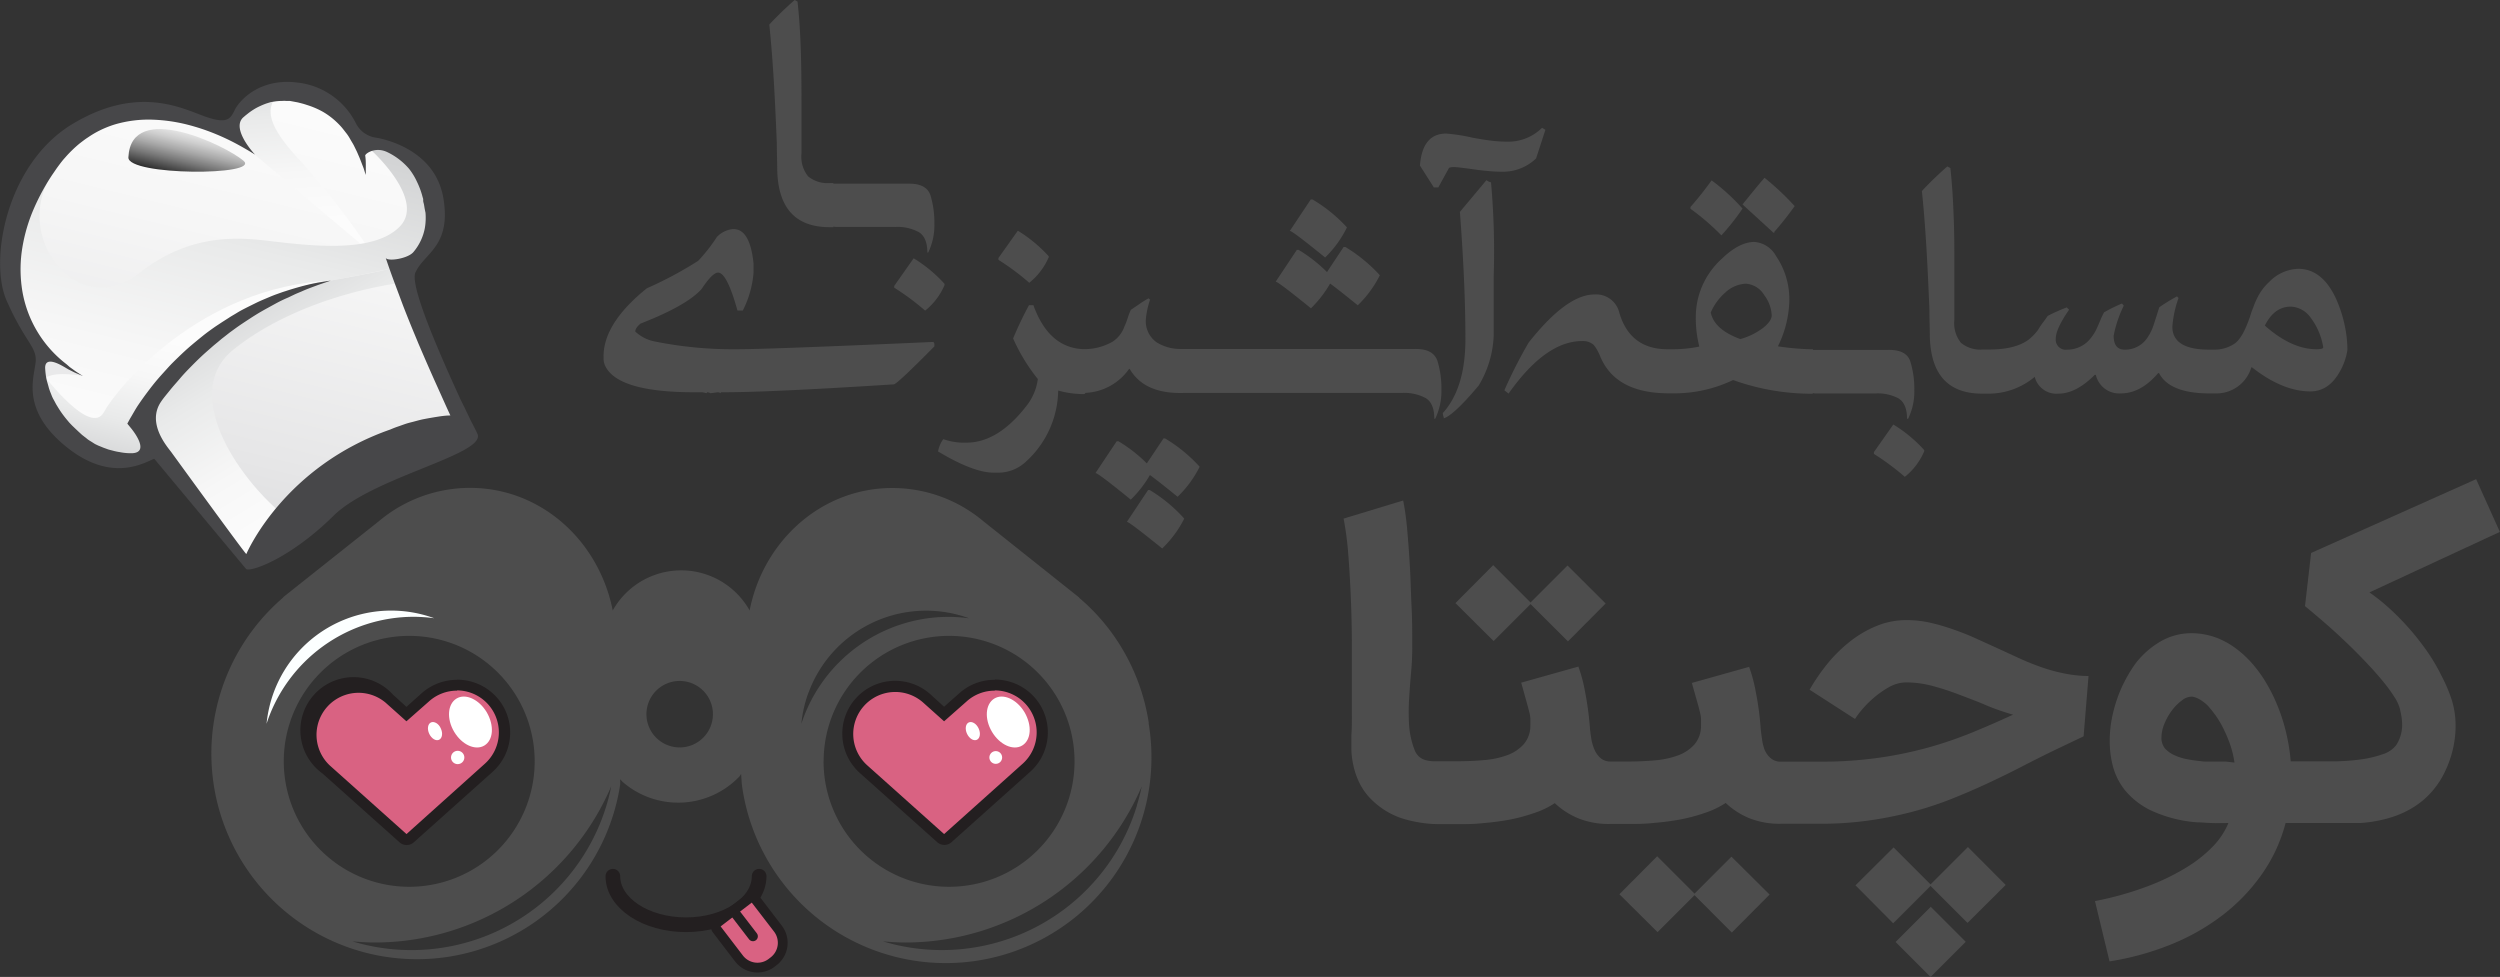 <svg xmlns="http://www.w3.org/2000/svg" xmlns:xlink="http://www.w3.org/1999/xlink" viewBox="0 0 376.02 146.94"><rect x="0" y="0" width="376.02" height="146.94" fill="#333333" stroke="none"/><defs><linearGradient id="linear-gradient" x1="228.43" y1="-79.87" x2="157.06" y2="-8.49" gradientTransform="translate(-108.62 199.63) rotate(-31.26)" gradientUnits="userSpaceOnUse"><stop offset="0" stop-color="#fcfcfc"/><stop offset="0.24" stop-color="#f6f6f6"/><stop offset="0.56" stop-color="#e6e6e7"/><stop offset="0.92" stop-color="#cacbcd"/><stop offset="1" stop-color="#c3c4c6"/></linearGradient><linearGradient id="linear-gradient-2" x1="217.85" y1="-62.03" x2="231.55" y2="-88.93" gradientTransform="translate(-108.62 199.63) rotate(-31.26)" gradientUnits="userSpaceOnUse"><stop offset="0" stop-color="#fcfcfc"/><stop offset="0.25" stop-color="#f7f7f7"/><stop offset="0.54" stop-color="#e9eaea"/><stop offset="0.84" stop-color="#d2d3d4"/><stop offset="1" stop-color="#c3c4c6"/></linearGradient><linearGradient id="linear-gradient-3" x1="181.77" y1="-41.6" x2="226.37" y2="-86.2" xlink:href="#linear-gradient-2"/><linearGradient id="linear-gradient-4" x1="193.25" y1="-55.83" x2="175.76" y2="-38.34" xlink:href="#linear-gradient-2"/><linearGradient id="linear-gradient-5" x1="202.03" y1="-24.18" x2="202.03" y2="-66.99" xlink:href="#linear-gradient-2"/><linearGradient id="linear-gradient-6" x1="212.49" y1="-83.73" x2="205.28" y2="-76.51" gradientTransform="translate(-108.62 199.63) rotate(-31.26)" gradientUnits="userSpaceOnUse"><stop offset="0" stop-color="#fff"/><stop offset="0.09" stop-color="#f9f9f9"/><stop offset="0.22" stop-color="#e9e9e9"/><stop offset="0.36" stop-color="#cecece"/><stop offset="0.51" stop-color="#a8a8a8"/><stop offset="0.67" stop-color="#777"/><stop offset="0.84" stop-color="#3c3c3c"/><stop offset="0.99"/></linearGradient></defs><title>Asset 70</title><g style="isolation:isolate"><g id="Layer_2" data-name="Layer 2"><g id="Layer_2-2" data-name="Layer 2"><polygon points="230.21 90.86 235.83 96.47 241.5 90.77 235.77 85.06 230.21 90.62 224.59 85 218.91 90.71 224.65 96.42 230.21 90.86" style="fill:#4d4d4d"/><polygon points="254.87 134.41 249.25 128.79 243.57 134.5 249.31 140.2 254.87 134.64 260.48 140.26 266.16 134.55 260.42 128.85 254.87 134.41" style="fill:#4d4d4d"/><rect x="286.64" y="137.94" width="7.49" height="7.44" transform="translate(-15.12 246.83) rotate(-45)" style="fill:#4d4d4d"/><path d="M306.9,100.3c-1.12-.4-2.21-.84-3.27-1.33l-3.18-1.46c-1.1-.51-2.21-1-3.34-1.52s-2.26-.95-3.41-1.35a31,31,0,0,0-3.48-1,16.47,16.47,0,0,0-3.48-.37,11.7,11.7,0,0,0-4.51.89,16.42,16.42,0,0,0-4,2.35,21.46,21.46,0,0,0-3.39,3.35,29.43,29.43,0,0,0-2.66,3.88l6.83,4.4a12,12,0,0,1,.9-1.23,15.24,15.24,0,0,1,1.79-1.84,13.69,13.69,0,0,1,2.37-1.69,5.32,5.32,0,0,1,2.66-.74,15.34,15.34,0,0,1,4,.55c1.34.36,2.68.8,4,1.31s2.7,1,4.05,1.6a36.47,36.47,0,0,0,4,1.39q-3,1.39-6.14,2.68a60.8,60.8,0,0,1-6.6,2.26,58.69,58.69,0,0,1-7.5,1.55,61.07,61.07,0,0,1-8.79.58h-5.89a2.25,2.25,0,0,1-1.53-.52,3.48,3.48,0,0,1-.94-1.32A7.65,7.65,0,0,1,265,111q-.15-.94-.21-1.83a44.57,44.57,0,0,0-.71-5.12,22.74,22.74,0,0,0-1-3.75l-8.61,2.42c.34,1.2.6,2.14.79,2.8s.33,1.19.42,1.59a5.29,5.29,0,0,1,.17,1c0,.28,0,.64,0,1.08a4.29,4.29,0,0,1-1,2.79,6.13,6.13,0,0,1-2.44,1.63,13.17,13.17,0,0,1-3.47.75c-1.31.12-2.68.18-4.1.18h-2.57a2.29,2.29,0,0,1-1.54-.52,3.58,3.58,0,0,1-.93-1.32,7.17,7.17,0,0,1-.48-1.74q-.15-.94-.21-1.83a46.89,46.89,0,0,0-.71-5.12,22.62,22.62,0,0,0-1-3.75l-8.6,2.42c.34,1.2.6,2.14.78,2.8s.33,1.19.43,1.59a5.29,5.29,0,0,1,.17,1c0,.28,0,.64,0,1.08a4.29,4.29,0,0,1-1,2.79,6.13,6.13,0,0,1-2.44,1.63,13.17,13.17,0,0,1-3.47.75c-1.31.12-2.68.18-4.1.18h-1.7a2.4,2.4,0,0,0-.28,0h-.26c-.52,0-1,0-1.41,0a5.3,5.3,0,0,1-1.17-.19,2.66,2.66,0,0,1-.93-.52,2.63,2.63,0,0,1-.66-1,12.86,12.86,0,0,1-.82-3.71,32.16,32.16,0,0,1,0-3.93c.08-1.35.18-2.73.31-4.14a41.07,41.07,0,0,0,.16-4.33c0-1.67,0-3.49-.1-5.44s-.13-3.89-.24-5.82-.24-3.78-.4-5.55a41.74,41.74,0,0,0-.62-4.59L202.09,78a48.56,48.56,0,0,1,.7,5.35q.24,3.08.38,6.4t.16,6.67q0,3.33,0,6.12c0,1.85,0,3.46,0,4.83s0,2.42-.07,3.15v.44c0,.53,0,1.17,0,1.92a13.06,13.06,0,0,0,.33,2.38,11.42,11.42,0,0,0,.91,2.56,9.24,9.24,0,0,0,1.82,2.48,11.75,11.75,0,0,0,4.49,2.77,19.23,19.23,0,0,0,5.84.89h2.38c1.34,0,2.7,0,4.08-.16a39.35,39.35,0,0,0,4-.53,26.36,26.36,0,0,0,3.68-1,12.78,12.78,0,0,0,3.06-1.47,11.75,11.75,0,0,0,3.48,2.26,12.27,12.27,0,0,0,4.86.87h2.54c1.34,0,2.7,0,4.08-.16a39.35,39.35,0,0,0,4-.53,26.51,26.51,0,0,0,3.69-1,13.16,13.16,0,0,0,3.06-1.47,11.57,11.57,0,0,0,3.47,2.26,12.27,12.27,0,0,0,4.86.87h5.86a51.43,51.43,0,0,0,7.33-.49,56.18,56.18,0,0,0,6.5-1.3,51.07,51.07,0,0,0,5.87-1.92c1.86-.74,3.68-1.52,5.44-2.34s3.49-1.66,5.19-2.54,3.4-1.73,5.11-2.56l4.2-2,.74-9.07a19.33,19.33,0,0,1-3.81-.42A25,25,0,0,1,306.9,100.3Z" style="fill:#4d4d4d"/><polygon points="290.37 133.02 284.81 127.46 279.08 133.16 284.75 138.87 290.37 133.25 295.93 138.81 301.67 133.1 295.99 127.4 290.37 133.02" style="fill:#4d4d4d"/><path d="M367.3,101.8A28.28,28.28,0,0,0,365.08,98a38.59,38.59,0,0,0-5.7-6.5,29.64,29.64,0,0,0-3-2.4L376,80l-3.57-7.93L347.61,83.17l-.92,8c1.11.91,2.21,1.84,3.32,2.81s2.15,1.94,3.16,2.91,1.95,1.93,2.84,2.87,1.67,1.82,2.36,2.66a23.08,23.08,0,0,1,1.7,2.31,6.53,6.53,0,0,1,.87,1.79c.1.43.19.85.26,1.25a8.32,8.32,0,0,1,.1,1.2,5.55,5.55,0,0,1-.89,3.1,4.13,4.13,0,0,1-2.08,1.39,16.73,16.73,0,0,1-3.22.76,34,34,0,0,1-3.71.29c-1.29,0-2.46,0-3.52,0h-3.34a28.24,28.24,0,0,0-.67-4.23,27.14,27.14,0,0,0-1.26-4,25.49,25.49,0,0,0-1.77-3.59,19.57,19.57,0,0,0-2.25-3.07q-4-4.38-9-4.38a9.24,9.24,0,0,0-4.45,1.14,12.87,12.87,0,0,0-3.89,3.35,19.93,19.93,0,0,0-1.55,2.49,19.14,19.14,0,0,0-1.26,2.88,20.9,20.9,0,0,0-.83,3.13,17.58,17.58,0,0,0-.29,3.21,14.8,14.8,0,0,0,.51,3.93,9.87,9.87,0,0,0,1.76,3.46,11.57,11.57,0,0,0,4.53,3.33,20,20,0,0,0,6.26,1.52c.61,0,1.35.08,2.22.11s1.73,0,2.57,0a11.26,11.26,0,0,1-2.36,3.55,20.27,20.27,0,0,1-4.22,3.29,34.25,34.25,0,0,1-5.94,2.81,48.6,48.6,0,0,1-7.55,2.09l2.19,9.07a41.83,41.83,0,0,0,9-2.45,33.19,33.19,0,0,0,7.8-4.35,28.18,28.18,0,0,0,6-6.15,23.85,23.85,0,0,0,3.68-7.86h1l9.55,0c.46,0,.92,0,1.39-.06a15.14,15.14,0,0,0,1.51-.21l0,0q7.06-1.22,10.14-6.71a16.86,16.86,0,0,0,1.39-3.41,15.48,15.48,0,0,0,.59-4.13,13.09,13.09,0,0,0-.52-3.81A22.16,22.16,0,0,0,367.3,101.8Zm-32.48,12.75h-1.34l-1.32,0c-.42,0-.81,0-1.16-.07-.66-.06-1.33-.15-2-.28a8.44,8.44,0,0,1-1.9-.59,4.33,4.33,0,0,1-1.44-1,2.49,2.49,0,0,1-.56-1.66,5.42,5.42,0,0,1,.46-2.13,8.74,8.74,0,0,1,1.14-2,7.21,7.21,0,0,1,1.46-1.46,2.46,2.46,0,0,1,1.44-.58,1.82,1.82,0,0,1,.6.12,3.67,3.67,0,0,1,.67.31,6.38,6.38,0,0,1,.63.43c.21.16.38.31.52.44.39.44.8.94,1.23,1.53a14.52,14.52,0,0,1,1.18,2,21.64,21.64,0,0,1,1,2.37,14.23,14.23,0,0,1,.65,2.72Z" style="fill:#4d4d4d"/><path d="M116.84,21.55c0,1.48.06,2.77.06,3.85q.13,8.76,7.87,8.77h.57v-.09l.36.05h9a6.76,6.76,0,0,1,3.49.78c.86.52,1.29,1.55,1.29,3.07h.13a9.34,9.34,0,0,0,.93-4.3,14.19,14.19,0,0,0-.59-4.3c-.4-1.21-1.53-1.8-3.39-1.75H125.34v-.1h-.47a4.61,4.61,0,0,1-3.32-1,4.72,4.72,0,0,1-1-3.45c0-.84,0-2.07,0-3.69s0-3.06,0-4.28q0-4.35-.1-7.41-.13-4.24-.5-7.47L119.53,0a50.24,50.24,0,0,0-3.82,3.69c.37,3.6.67,7.77.89,12.48C116.69,18,116.77,19.8,116.84,21.55Z" style="fill:#4d4d4d"/><path d="M134.5,43v.27a38,38,0,0,1,4.65,3.45,9.81,9.81,0,0,0,2.92-3.85V42.7a20.74,20.74,0,0,0-4.65-3.85Z" style="fill:#4d4d4d"/><path d="M110.82,52.53a59.57,59.57,0,0,1-12.49-1.2,6,6,0,0,1-2.78-1.46c0-.35.26-.75.79-1.2q6.91-2.69,9.17-5.18Q107.16,41,108,41q1.34,0,2.92,5.71h.8A15.17,15.17,0,0,0,113.34,41V39.64q-.53-5.18-3-5.18h-.13a3.82,3.82,0,0,0-2.4,1.2A24.31,24.31,0,0,1,105,39.24a57.55,57.55,0,0,1-7.71,4.12q-6.51,5.25-6.51,10.23V54a2.71,2.71,0,0,0,.4,1.32Q93.35,59,104.44,59h1.2l.66.14a.13.13,0,0,1,.14-.14,1,1,0,0,1,.39.14L108,59a1.05,1.05,0,0,1,.4.14c0-.09,0-.14.13-.14h.27q7.07,0,25.63-1.19c.31,0,2.35-1.91,6.11-5.71v-.4l-.13-.27Q115.6,52.53,110.82,52.53Z" style="fill:#4d4d4d"/><path d="M157.74,38.68v-.13a21.2,21.2,0,0,0-4.65-3.85l-2.92,4.11v.27a37.4,37.4,0,0,1,4.64,3.45A9.92,9.92,0,0,0,157.74,38.68Z" style="fill:#4d4d4d"/><path d="M172.94,73.71h-.26l-3.19,4.78c.26,0,2,1.33,5.31,4A16.28,16.28,0,0,0,178.12,78,22.87,22.87,0,0,0,172.94,73.71Z" style="fill:#4d4d4d"/><path d="M175.23,65.94H175l-2.51,3.76a21.49,21.49,0,0,0-4.27-3.33h-.26l-3.19,4.78q.4,0,5.31,4a17.23,17.23,0,0,0,2.88-3.7c.89.65,2.27,1.73,4.16,3.27a16.46,16.46,0,0,0,3.32-4.52A22.87,22.87,0,0,0,175.23,65.94Z" style="fill:#4d4d4d"/><path d="M202.59,34.2A22.6,22.6,0,0,0,197.41,30h-.26L194,34.73q.4,0,5.31,4A16.28,16.28,0,0,0,202.59,34.2Z" style="fill:#4d4d4d"/><path d="M200.06,42.65c.89.65,2.26,1.73,4.16,3.27a16.52,16.52,0,0,0,3.32-4.52,23.36,23.36,0,0,0-5.18-4.25h-.27l-2.5,3.77a22.15,22.15,0,0,0-4.27-3.34h-.26l-3.19,4.79c.26,0,2,1.32,5.31,4A17.3,17.3,0,0,0,200.06,42.65Z" style="fill:#4d4d4d"/><path d="M212.75,52.49H177.56l-.08,0a6.7,6.7,0,0,1-3.51-1,3.89,3.89,0,0,1-1.63-3.42,12.92,12.92,0,0,1,.64-3l-.24-.2a16.57,16.57,0,0,0-1.42.9l-.64.43-.59.4a10.63,10.63,0,0,0-.47,1.22l-.23.67-.27.63a4.52,4.52,0,0,1-1.76,2.26,8.55,8.55,0,0,1-4.51,1.13h0c-3.41-.17-5.89-2.36-7.42-6.61h-.66a55.07,55.07,0,0,0-2.39,5,27.38,27.38,0,0,0,3.72,6.11,8.26,8.26,0,0,1-1.47,3.72q-4.38,5.85-9.29,5.85h-.67a9.65,9.65,0,0,1-2.79-.53,4.56,4.56,0,0,0-.79,1.85q5.34,3.2,8.36,3.19h.93a6.12,6.12,0,0,0,4-1.72,14.72,14.72,0,0,0,4.78-10.63,14.22,14.22,0,0,0,3.45.53h.4a.22.22,0,0,0,.24-.18,8.45,8.45,0,0,0,6.57-3.6h.1c1.39,2.41,3.93,3.62,7.6,3.62h.43V59.1h33a6.73,6.73,0,0,1,3.49.78c.86.52,1.29,1.55,1.29,3.1h.14a9.63,9.63,0,0,0,.93-4.36,14.11,14.11,0,0,0-.6-4.35C215.74,53,214.61,52.45,212.75,52.49Z" style="fill:#4d4d4d"/><path d="M232.44,19.52l-.5-.3a7.21,7.21,0,0,1-5.18,2.09,20.74,20.74,0,0,1-2.75-.19c-.69-.09-1.52-.23-2.49-.4a26.63,26.63,0,0,0-4-.63q-3.58,0-3.95,4.81l2.09,3.29h.67l1.59-2.89c.07-.11.32-.17.76-.17s1.29.11,2.92.33c.76.12,1.43.19,2,.24a21.21,21.21,0,0,0,2.32.13,7.2,7.2,0,0,0,5.12-2Z" style="fill:#4d4d4d"/><path d="M223.58,27.09l-4,4.78q.83,10.89.83,19.13,0,7.36-3.39,11.12a1.39,1.39,0,0,0,.13.63v.17q1.5-.47,5.25-4.92a15.6,15.6,0,0,0,2.26-7.47v-8.9a116.65,116.65,0,0,0-.4-14.21A1.43,1.43,0,0,1,223.58,27.09Z" style="fill:#4d4d4d"/><path d="M266.87,35v-.13A47.47,47.47,0,0,0,269.93,31a40,40,0,0,0-4.52-4.25q-.39.36-3.32,4L266.74,35Z" style="fill:#4d4d4d"/><path d="M262.09,31.38a29.73,29.73,0,0,0-4.65-4.25,50.32,50.32,0,0,1-3.18,4v.27a35.94,35.94,0,0,1,4.65,4A35.53,35.53,0,0,0,262.09,31.38Z" style="fill:#4d4d4d"/><path d="M284.77,63.85,281.85,68v.27a38,38,0,0,1,4.65,3.45,9.81,9.81,0,0,0,2.92-3.85V67.7A20.74,20.74,0,0,0,284.77,63.85Z" style="fill:#4d4d4d"/><path d="M285.53,59.91c.87.52,1.3,1.55,1.3,3.07H287a9.34,9.34,0,0,0,.93-4.3,13.87,13.87,0,0,0-.6-4.3c-.39-1.21-1.52-1.8-3.38-1.75H272.68v-.1h-.46a40.18,40.18,0,0,1-4.81-.44,16.24,16.24,0,0,0,1.72-6.87,11.55,11.55,0,0,0-2-6.71,4.06,4.06,0,0,0-3.25-2.12q-2.32,0-5,2.62a11.79,11.79,0,0,0-3.82,8.73,17.77,17.77,0,0,0,.53,4.39,20,20,0,0,1-4.22.4h-.56q-5.61,0-7.24-5.45a3.58,3.58,0,0,0-3.75-2.79q-4.18,0-9.9,7.24a71.14,71.14,0,0,0-3.65,7.17l.63.5q5.58-7.91,11.06-7.9a2.43,2.43,0,0,1,1.76.59,6.84,6.84,0,0,1,.93,1.63c1.51,3.73,4.91,5.6,10.2,5.64h.69a20.43,20.43,0,0,0,9.13-2,35,35,0,0,0,11.52,2.06h.46v-.09l.37.05h9A6.7,6.7,0,0,1,285.53,59.91ZM265.21,49.3a10.3,10.3,0,0,1-3.45,1.7q-3.92-1.43-4.45-4A8.38,8.38,0,0,1,259.5,44a4.83,4.83,0,0,1,3.09-1.33,3.51,3.51,0,0,1,2.79,1.76,5.39,5.39,0,0,1,1.1,3C266.48,48,266.05,48.62,265.21,49.3Z" style="fill:#4d4d4d"/><path d="M352.7,49.11a19.77,19.77,0,0,0-1.26-4c-1.39-3.12-3.32-4.68-5.77-4.68a6.38,6.38,0,0,0-4.39,2,8,8,0,0,0-1.82,2.49,11.16,11.16,0,0,0-.57,1.36,13.38,13.38,0,0,0-.46,1.32c-.76,2.22-1.55,3.59-2.39,4.12a5.36,5.36,0,0,1-2.86.87h-.93c-3.67,0-5.51-1.16-5.51-3.46a16.43,16.43,0,0,1,.93-4.31l-.23-.24a26.58,26.58,0,0,0-2.66,1.63c-.11.31-.24.73-.4,1.26l-.4,1.23a7.56,7.56,0,0,1-1.06,2.19,4,4,0,0,1-3.35,1.7c-1.11,0-1.66-.7-1.66-2.1a18.08,18.08,0,0,1,1.52-4.51l-.26-.33a24.12,24.12,0,0,0-2.69,1.32,9.28,9.28,0,0,0-.56,1.17l-.24.56-.23.53a7,7,0,0,1-1.36,2.06,4.47,4.47,0,0,1-3.16,1.3,1.51,1.51,0,0,1-1.72-1.7q0-1.42,2-4.31l-.36-.34A27,27,0,0,0,308,47.51l-.4.57-.4.53q-.46.66-.66,1a7.62,7.62,0,0,1-1.4,1.46q-2,1.5-5.94,1.5h-.93a4.59,4.59,0,0,1-3.32-1,4.68,4.68,0,0,1-1-3.45q0-1.26,0-3.69c0-1.64,0-3.06,0-4.28,0-2.9,0-5.37-.1-7.41q-.14-4.25-.5-7.47l-.46-.23a50.24,50.24,0,0,0-3.82,3.69c.37,3.6.67,7.77.89,12.48.09,1.84.17,3.63.24,5.38,0,1.48.06,2.77.06,3.85q.14,8.76,7.87,8.77h1a10.81,10.81,0,0,0,6.91-2.53,3.36,3.36,0,0,0,3.55,2.53q2.66,0,5.48-2.83h.16A3.6,3.6,0,0,0,319,59.17q3,0,5.61-3.06h.13c1,2,3.56,3.06,7.54,3.06h.86a5.47,5.47,0,0,0,5.48-3.92h.1q4.59,3.61,8.77,3.62,2.79,0,4.45-3a9.26,9.26,0,0,0,.89-2.13A5.72,5.72,0,0,0,353,53a1.92,1.92,0,0,0,.07-.4A17.82,17.82,0,0,0,352.7,49.11Zm-4.28,3.42q-3.75,0-7.77-3.56,1.43-2.85,3.89-2.85a3.83,3.83,0,0,1,3,1.66,10,10,0,0,1,1.89,4.45C349.45,52.43,349.11,52.53,348.42,52.53Z" style="fill:#4d4d4d"/><path d="M172.79,108.77a30.88,30.88,0,0,0-6.15-14.35,30.56,30.56,0,0,0-4.35-4.53l.05,0L147.91,78.4a21.31,21.31,0,0,0-13.69-5c-10.64,0-19.41,7.93-21.47,18.42a11.8,11.8,0,0,0-20.59,0C90.08,81.31,81.34,73.38,70.7,73.38a21.32,21.32,0,0,0-13.7,5L42.57,89.84l.06,0A30.92,30.92,0,1,0,93.28,118l0-.8.32.36a12.74,12.74,0,0,0,17.66-.82l.21-.34.11,1.6a30.94,30.94,0,1,0,61.18-9.22ZM42.68,114.51a18.87,18.87,0,1,1,18.87,18.87A18.87,18.87,0,0,1,42.68,114.51Zm48.55,6.6A30.67,30.67,0,0,1,53,141.59c1.11.09,2.22.17,3.36.17a38.7,38.7,0,0,0,35.57-23.49C91.75,119.23,91.51,120.18,91.23,121.11Zm11-8.69a5,5,0,1,1,5-5A5,5,0,0,1,102.22,112.42Zm19.38-8.24A18.84,18.84,0,0,1,145.77,93a24.24,24.24,0,0,0-3.07-.22,23.32,23.32,0,0,0-22.17,16.09A18.38,18.38,0,0,1,121.6,104.18Zm2.27,10.33a18.87,18.87,0,1,1,18.87,18.87A18.87,18.87,0,0,1,123.87,114.51Zm47.14,6.6a30.67,30.67,0,0,1-38.22,20.48c1.11.09,2.23.17,3.36.17a38.7,38.7,0,0,0,35.57-23.49C171.53,119.23,171.29,120.18,171,121.11Z" style="fill:#4d4d4d"/><path d="M62.26,92.77a24,24,0,0,1,3.06.22,18.83,18.83,0,0,0-24.16,11.18,19.35,19.35,0,0,0-1.07,4.69A23.33,23.33,0,0,1,62.26,92.77Z" style="fill:#fcffff"/><path d="M58.84,40.9C72.37,32.24,61,20,54.16,21.83c-3.8-10.06-16.44-10.18-20.24-1.58C4.94,6.61-4.46,43.18,7.18,52.72c-5.63,8,7.12,20.34,17.27,14.85,1.7,1.65,12.4,17.11,12.4,17.11,4.33-11.81,24.24-23.11,32.9-20.89,0,0-9.36-19.43-10.94-23Z" style="fill-rule:evenodd;fill:url(#linear-gradient)"/><path d="M42.27,13.84c-2.83,2.37-1.86,5.32,3.17,10.64A119.35,119.35,0,0,1,55.92,38.09L38.3,23.24c-4.56-3.82-4.14-4.48-4.14-4.48a24.62,24.62,0,0,1,3.61-3.07,8.08,8.08,0,0,1,4.65-1.61" style="mix-blend-mode:multiply;fill:url(#linear-gradient-2)"/><path d="M55.64,21.65c.19.65.37,1.11.37,1.11S63.94,30,60.2,34s-12.82,3-17.86,2.46C37.86,36,29.65,34.2,20.9,41.11S2.69,36.8,7.05,27.58A18.06,18.06,0,0,0,3.77,31.4C1,39.4,2.14,48.59,7.18,52.72a5.15,5.15,0,0,0-.37.58c.25.22.44.38.55.49a43.43,43.43,0,0,0,5.15,2.77s-5.18-1-6,.71C5.83,58.63,10,64.14,12.36,67a13.05,13.05,0,0,0,7.53,1.88c.86-.13,1.46-.25,1.46-.25a28,28,0,0,0,.2-5.36c-.28-1.37,4.31-7.11,7.89-10.45S42.21,43.57,49.8,42.19s9.69-2,9.69-2l.52-.11C70.85,32.11,62.25,21.66,55.64,21.65Z" style="mix-blend-mode:multiply;fill:url(#linear-gradient-3)"/><path d="M6.55,56.39S13.6,65.7,15.62,62,30.05,43.13,49.8,42.19c0,0-8.42.21-19.59,10.45s-8.59,12.52-8.59,12.52L23,68.09S16.69,70.74,12.36,67,6.29,59.49,6.55,56.39Z" style="mix-blend-mode:multiply;fill:url(#linear-gradient-4)"/><path d="M49.8,42.19C42.21,43.57,33,49.49,29.44,52.84s-8.17,9.08-7.89,10.45a28,28,0,0,1-.2,5.36s-.58.12-1.42.25a11.22,11.22,0,0,0,4.52-1.33c1.7,1.65,12.4,17.11,12.4,17.11a24.38,24.38,0,0,1,5.06-7.83C35,70.79,27.44,58.74,35.13,52.57c9-7.19,21.09-9.43,24.51-9.94-.35-.74-.62-1.33-.8-1.73h0l0-.07,0,.07.68-.46-.12-.22C59,40.34,56.56,41,49.8,42.19Z" style="mix-blend-mode:multiply;fill:url(#linear-gradient-5)"/><path d="M56.66,20.72a4,4,0,0,1-3.2-2.32,11.23,11.23,0,0,0-8.88-6C39,11.75,36,15.14,35.33,16.5s-1.11,2.24-4.56,1-10.13-4.76-19.95,1.2S-1.69,39.13,1,45.22s4.39,6.83,4.38,8.93S2.8,61.24,9.72,67,21.63,69.62,23.2,69L37,85.56c.48.58,6.51-1.41,13.18-8,5.87-5.8,22.94-9.21,21.64-12.28-.22-.52-1-2-1-2-.51-1.06-1-2.12-1.54-3.17C66.26,53.52,61.6,43,62.48,41c1.3-2.94,5.4-3.89,4.22-11.12S58.15,21,56.66,20.72Zm6.08,6.67a11.71,11.71,0,0,1,.82,2.24l.09.29V30h0V30l0,.17c0,.21.1.45.13.64l.09.56L64,32a9.28,9.28,0,0,1-.09,2.25,7.8,7.8,0,0,1-1.71,3.64c-.8,1-3.83,1.48-4.18.91.37,1.1.75,2.19,1.15,3.27s.81,2.16,1.21,3.24.83,2.15,1.26,3.22.88,2.13,1.32,3.2c.91,2.12,1.83,4.24,2.78,6.34.67,1.48,1.34,3,2,4.42-.69,0-1.37.1-2,.2s-1.33.22-2,.35-1.3.33-2,.5-1.27.41-1.9.62c-.39.13-.78.29-1.16.45C42.92,70.13,37.31,82.73,37.05,83.33h0C37,83.48,25.76,68,25.76,68c-.67-.89-3.69-4.36-1.56-7.55.42-.63.92-1.2,1.39-1.79s1-1.16,1.47-1.72,1-1.12,1.53-1.66,1.07-1.08,1.62-1.6,1.11-1,1.69-1.51c.28-.25.58-.49.87-.73s.57-.49.88-.72l.89-.7.92-.67c.62-.45,1.25-.86,1.89-1.28s1.28-.83,1.94-1.21,1.33-.74,2-1.11,1.35-.71,2.05-1l1-.48c.35-.16.71-.3,1.06-.45.7-.32,1.43-.58,2.15-.85s1.47-.5,2.2-.77c-.77.12-1.54.23-2.31.38s-1.52.33-2.28.54-1.5.43-2.25.68c-.37.11-.74.25-1.11.38s-.74.27-1.1.42c-.72.31-1.46.6-2.17.95s-1.41.69-2.11,1.06c-.35.18-.69.39-1,.58s-.69.4-1,.61l-1,.64-1,.66c-.64.45-1.29.91-1.91,1.41s-1.23,1-1.83,1.51-1.19,1.06-1.76,1.61-1.14,1.1-1.67,1.69-1.07,1.17-1.59,1.78-1,1.23-1.48,1.87-.94,1.28-1.39,1.95S20,62.24,19.54,63l-.39.72.53.65s3,3.55.33,3.79A8.18,8.18,0,0,1,18,68a8.69,8.69,0,0,1-1.08-.23l-.54-.14c-.18-.05-.36-.13-.54-.19s-.36-.13-.54-.21L14.73,67c-.18-.1-.36-.16-.53-.27l-.5-.32a5.54,5.54,0,0,1-.51-.33c-.16-.13-.31-.26-.48-.38l-.24-.19-.12-.09,0,0h0l0,0-.5-.46-.5-.47L10.84,64l-.42-.44-.4-.48a15.19,15.19,0,0,1-1.41-2c-.22-.33-.37-.68-.56-1s-.31-.68-.44-1-.25-.67-.33-1l-.14-.49L7,57.08a11.81,11.81,0,0,1-.21-1.76c0-1.87,2.43-.37,2.87-.13l.61.36.56.28a8,8,0,0,0,.89.41l.75.32-.68-.44c-.22-.14-.49-.32-.8-.55l-.5-.36L10,54.78a17.53,17.53,0,0,1-6.64-11A20.1,20.1,0,0,1,3.25,38a24.81,24.81,0,0,1,1.58-6,32.73,32.73,0,0,1,3-5.67l.48-.7.24-.35.22-.3c.32-.43.64-.86,1-1.25A18.43,18.43,0,0,1,12,21.56c.41-.31.81-.63,1.24-.9a14.65,14.65,0,0,1,1.3-.8,15.26,15.26,0,0,1,2.75-1.15A18,18,0,0,1,23,18a24.77,24.77,0,0,1,5.2.75,31.66,31.66,0,0,1,4.29,1.43,33.63,33.63,0,0,1,3.18,1.51c.87.47,1.53.86,2,1.14l.69.43s-3.63-3.84-1.8-5.58l.36-.31.39-.31a9.33,9.33,0,0,1,.86-.6c.3-.19.62-.36,1-.53a9.31,9.31,0,0,1,1-.4l.55-.17.56-.09a7.59,7.59,0,0,1,1.17-.09,3,3,0,0,1,.59,0l.56,0,.7.13c.23.05.49.08.67.14a12,12,0,0,1,1.23.35,12.3,12.3,0,0,1,2.34,1,10.87,10.87,0,0,1,2,1.48,11.05,11.05,0,0,1,.83.85c.26.3.49.62.73.92s.43.62.61.94.38.62.53.92l.44.9.36.83c.22.53.39,1,.55,1.4s.24.72.31.93l.12.34,0-.35c0-.23,0-.57,0-1s0-1-.09-1.56c0-.3,1.53-1.38,3.32-.52a10,10,0,0,1,3.28,2.51A9.64,9.64,0,0,1,62.74,27.39Z" style="fill:#474749"/><path d="M19.31,23.67c.39-8.66,14.6-1.8,17.31.5S19.19,26.44,19.31,23.67Z" style="mix-blend-mode:screen;fill:url(#linear-gradient-6)"/><path d="M61.14,126.26a.82.82,0,0,1-.55-.21L49,115.72a7.14,7.14,0,0,1,9.51-10.64l2.59,2.32L64,104.84a7.13,7.13,0,0,1,11.88,5.72,7.06,7.06,0,0,1-2.36,4.92L61.68,126.05A.82.82,0,0,1,61.14,126.26Z" style="fill:#d96282"/><path d="M68.75,103.84a6.32,6.32,0,0,1,4.21,11L61.14,125.45,49.58,115.11A6.32,6.32,0,0,1,58,105.69l3.13,2.8,3.4-3a6.28,6.28,0,0,1,4.21-1.61m0-1.63h0a8,8,0,0,0-5.3,2l-2.31,2.07-2-1.82a8,8,0,1,0-10.61,11.85l11.56,10.33a1.61,1.61,0,0,0,2.17,0l11.83-10.58a7.94,7.94,0,0,0,.63-11.22,8,8,0,0,0-5.93-2.65Z" style="fill:#231f20"/><path d="M73.21,107.13c1.16,2,1,4.18-.35,5s-3.39-.11-4.55-2.06-1-4.17.35-5S72.05,105.19,73.21,107.13Z" style="fill:#fff"/><path d="M66.3,109.56c.34.72.22,1.48-.26,1.71s-1.14-.18-1.48-.9-.22-1.49.26-1.71S66,108.84,66.3,109.56Z" style="fill:#fff"/><path d="M69.84,113.93a1,1,0,1,1-1-1A1,1,0,0,1,69.84,113.93Z" style="fill:#fff"/><path d="M142,126.26a.82.82,0,0,1-.55-.21l-11.55-10.33a7.14,7.14,0,0,1,9.51-10.64L142,107.4l2.85-2.56a7.14,7.14,0,1,1,9.52,10.64l-11.83,10.57A.8.8,0,0,1,142,126.26Z" style="fill:#d96282"/><path d="M149.63,103.84a6.32,6.32,0,0,1,4.22,11L142,125.45l-11.56-10.34a6.32,6.32,0,0,1,8.43-9.42l3.13,2.8,3.4-3a6.28,6.28,0,0,1,4.21-1.61m0-1.63h0a7.91,7.91,0,0,0-5.3,2L142,106.3l-2-1.82a7.95,7.95,0,1,0-10.6,11.85l11.55,10.33a1.62,1.62,0,0,0,2.18,0l11.82-10.58a7.94,7.94,0,0,0,.63-11.22,8,8,0,0,0-5.93-2.65Z" style="fill:#231f20"/><path d="M154.1,107.13c1.16,2,1,4.18-.35,5s-3.39-.11-4.55-2.06-1-4.17.35-5S152.94,105.19,154.1,107.13Z" style="fill:#fff"/><path d="M147.19,109.56c.34.72.22,1.48-.26,1.71s-1.14-.18-1.48-.9-.22-1.49.26-1.71S146.86,108.84,147.19,109.56Z" style="fill:#fff"/><circle cx="149.77" cy="113.93" r="0.96" style="fill:#fff"/><path d="M114.18,131.79c0,4-4.92,7.3-11,7.3s-11-3.27-11-7.3" style="fill:none;stroke:#231f20;stroke-linecap:round;stroke-linejoin:round;stroke-width:2.209px"/><path d="M113.93,145.54a3.48,3.48,0,0,1-2.77-1.37l-3.35-4.38a.75.75,0,0,1-.15-.54.76.76,0,0,1,.28-.49l4.69-3.59a.71.71,0,0,1,.44-.15h.1a.74.74,0,0,1,.49.29l3.35,4.37a3.5,3.5,0,0,1-.65,4.9l-.3.24a3.49,3.49,0,0,1-2.13.72Z" style="fill:#d96282"/><path d="M113.07,135.76l3.36,4.37a2.77,2.77,0,0,1-.52,3.87l-.3.23a2.76,2.76,0,0,1-3.87-.51l-3.35-4.38,4.68-3.58m0-1.48a1.46,1.46,0,0,0-.89.31l-4.69,3.58a1.49,1.49,0,0,0-.27,2.07l3.35,4.38a4.25,4.25,0,0,0,5.94.78l.3-.23a4.24,4.24,0,0,0,.79-5.93l-3.35-4.38a1.52,1.52,0,0,0-1-.57Z" style="fill:#231f20"/><line x1="110.73" y1="137.55" x2="113.25" y2="140.83" style="fill:none;stroke:#231f20;stroke-linecap:round;stroke-linejoin:round;stroke-width:1.475px"/></g></g></g></svg>